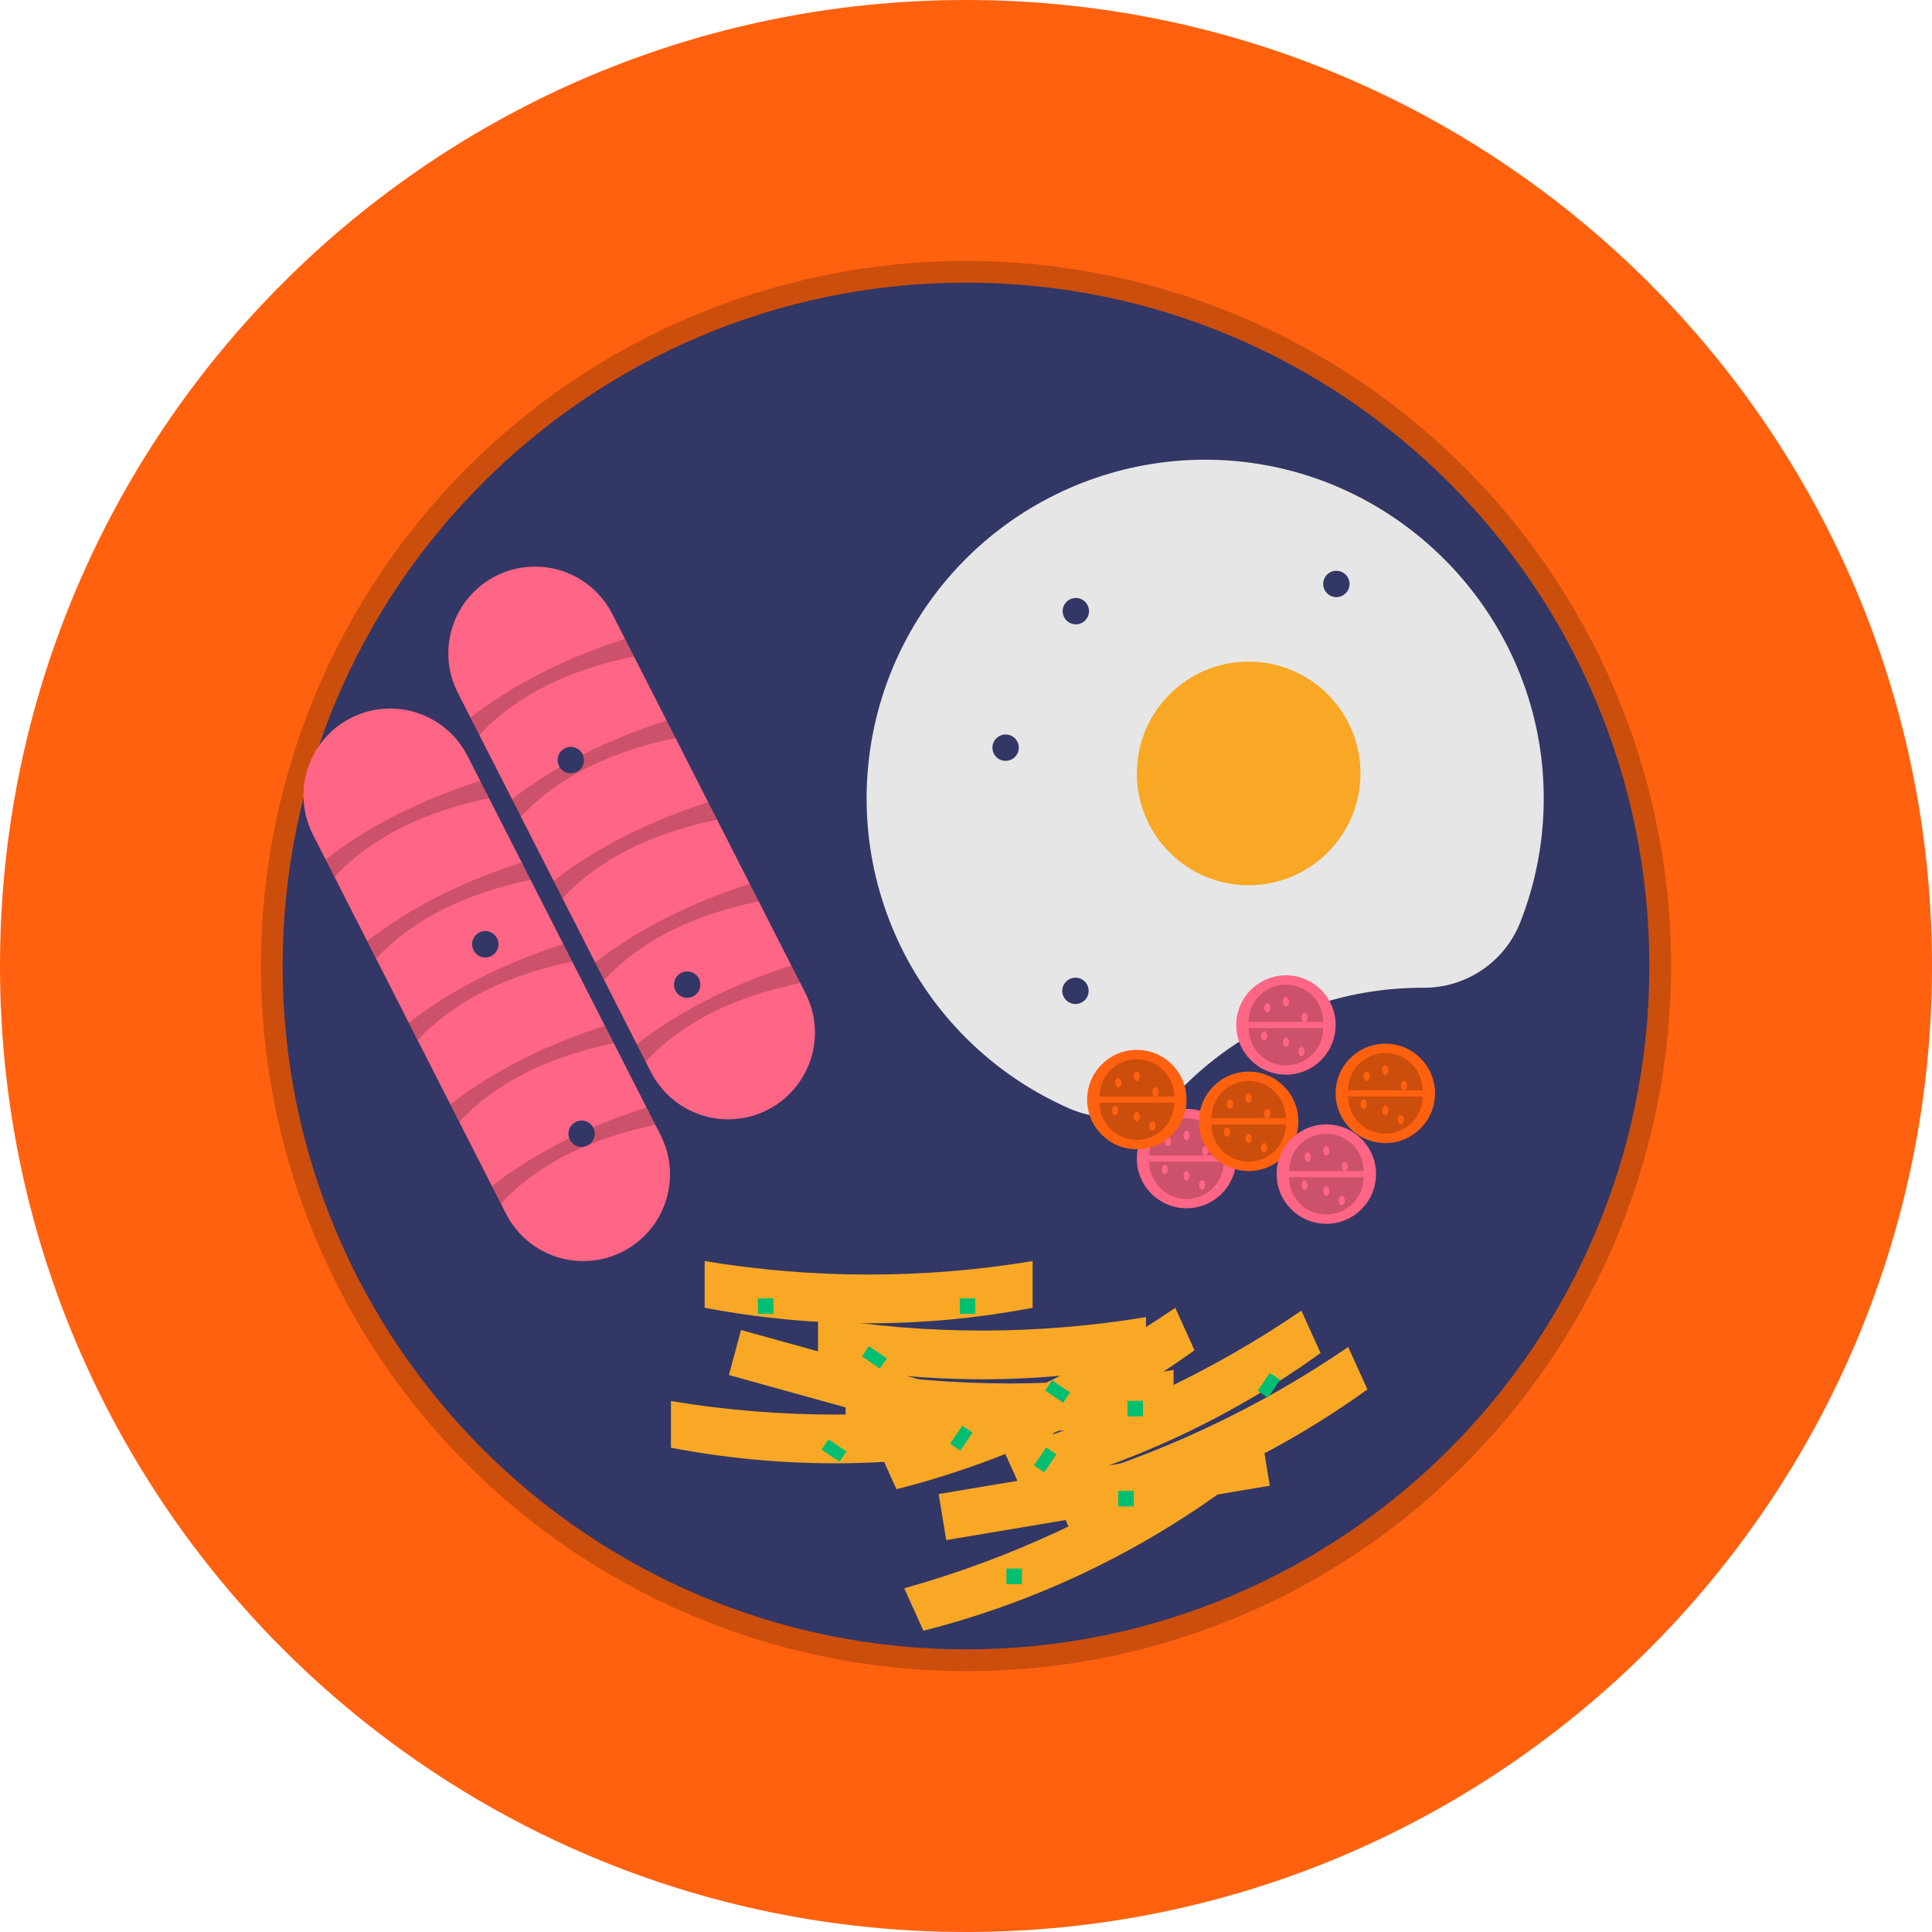 <svg width="90" height="90" viewBox="0 0 90 90" fill="none" xmlns="http://www.w3.org/2000/svg">
<path d="M45 90C69.853 90 90 69.853 90 45C90 20.147 69.853 0 45 0C20.147 0 0 20.147 0 45C0 69.853 20.147 90 45 90Z" fill="#FF610F"/>
<path opacity="0.2" d="M45 77.846C37.401 77.846 30.037 75.211 24.163 70.39C18.289 65.569 14.268 58.861 12.786 51.408C11.303 43.955 12.451 36.219 16.033 29.517C19.615 22.815 25.41 17.563 32.431 14.655C39.452 11.747 47.263 11.363 54.535 13.569C61.807 15.775 68.089 20.434 72.31 26.752C76.532 33.071 78.432 40.657 77.688 48.22C76.943 55.782 73.599 62.852 68.225 68.225C65.183 71.285 61.563 73.711 57.576 75.362C53.59 77.013 49.315 77.858 45 77.846ZM45 14.18C28.006 14.18 14.18 28.006 14.18 45C14.18 61.994 28.006 75.82 45 75.82C61.994 75.82 75.82 61.994 75.82 45C75.82 28.006 61.994 14.18 45 14.18Z" fill="black"/>
<path d="M45 76.833C62.581 76.833 76.833 62.581 76.833 45C76.833 27.419 62.581 13.167 45 13.167C27.419 13.167 13.167 27.419 13.167 45C13.167 62.581 27.419 76.833 45 76.833Z" fill="#323765"/>
<path d="M21.327 32.271C21.085 31.799 20.939 31.283 20.897 30.753C20.855 30.224 20.918 29.692 21.082 29.187C21.246 28.682 21.508 28.214 21.853 27.811C22.197 27.407 22.618 27.075 23.091 26.834C23.564 26.593 24.08 26.448 24.61 26.407C25.139 26.365 25.671 26.428 26.176 26.593C26.681 26.757 27.148 27.02 27.552 27.365C27.955 27.71 28.286 28.131 28.527 28.605L37.52 46.265C37.762 46.738 37.908 47.254 37.95 47.783C37.992 48.312 37.929 48.845 37.765 49.35C37.601 49.855 37.339 50.322 36.994 50.726C36.65 51.13 36.229 51.462 35.755 51.703C35.282 51.943 34.767 52.089 34.237 52.13C33.708 52.172 33.176 52.108 32.671 51.944C32.166 51.779 31.699 51.517 31.295 51.172C30.892 50.827 30.561 50.405 30.32 49.932L21.327 32.271Z" fill="#FF6584"/>
<path opacity="0.2" d="M22.33 34.241L21.915 33.426C23.986 31.817 26.419 30.633 29.115 29.759L29.53 30.575C26.612 31.182 24.13 32.307 22.33 34.241Z" fill="black"/>
<path opacity="0.2" d="M24.267 38.045L23.852 37.23C25.923 35.62 28.356 34.437 31.052 33.563L31.467 34.379C28.549 34.986 26.067 36.111 24.267 38.045Z" fill="black"/>
<path opacity="0.2" d="M26.204 41.849L25.789 41.034C27.86 39.424 30.293 38.24 32.989 37.367L33.404 38.182C30.486 38.79 28.004 39.914 26.204 41.849Z" fill="black"/>
<path opacity="0.2" d="M28.141 45.653L27.726 44.838C29.797 43.228 32.23 42.044 34.926 41.171L35.341 41.986C32.423 42.594 29.941 43.718 28.141 45.653Z" fill="black"/>
<path opacity="0.2" d="M30.078 49.457L29.663 48.642C31.735 47.032 34.167 45.848 36.863 44.975L37.278 45.79C34.361 46.398 31.878 47.522 30.078 49.457Z" fill="black"/>
<path d="M14.579 38.883C14.338 38.41 14.192 37.894 14.15 37.365C14.108 36.836 14.171 36.304 14.335 35.799C14.499 35.294 14.761 34.826 15.106 34.422C15.45 34.019 15.871 33.687 16.344 33.446C16.817 33.205 17.333 33.06 17.863 33.019C18.392 32.977 18.924 33.04 19.429 33.205C19.933 33.369 20.401 33.632 20.804 33.977C21.208 34.322 21.539 34.743 21.779 35.216L30.773 52.877C31.258 53.832 31.344 54.94 31.012 55.958C30.681 56.976 29.959 57.821 29.004 58.306C28.05 58.792 26.942 58.88 25.924 58.549C24.905 58.218 24.06 57.497 23.573 56.544L14.579 38.883Z" fill="#FF6584"/>
<path opacity="0.2" d="M15.583 40.853L15.168 40.038C17.239 38.428 19.672 37.244 22.368 36.371L22.783 37.186C19.865 37.794 17.383 38.918 15.583 40.853Z" fill="black"/>
<path opacity="0.2" d="M17.52 44.657L17.105 43.841C19.176 42.232 21.609 41.048 24.305 40.175L24.72 40.99C21.802 41.597 19.32 42.722 17.52 44.657Z" fill="black"/>
<path opacity="0.2" d="M19.457 48.46L19.041 47.645C21.113 46.036 23.546 44.852 26.242 43.979L26.657 44.794C23.739 45.401 21.256 46.526 19.457 48.46Z" fill="black"/>
<path opacity="0.2" d="M21.394 52.264L20.979 51.449C23.05 49.839 25.483 48.656 28.179 47.782L28.594 48.597C25.676 49.205 23.194 50.33 21.394 52.264Z" fill="black"/>
<path opacity="0.2" d="M23.331 56.068L22.916 55.253C24.987 53.643 27.42 52.459 30.116 51.586L30.531 52.401C27.613 53.009 25.131 54.133 23.331 56.068Z" fill="black"/>
<path d="M66.27 46.013L66.298 46.013C67.267 46.021 68.216 45.737 69.021 45.198C69.825 44.659 70.449 43.89 70.81 42.991C71.553 41.113 71.927 39.11 71.913 37.091C71.862 28.545 64.91 21.535 56.365 21.416C52.725 21.365 49.181 22.575 46.331 24.838C43.481 27.103 41.502 30.282 40.73 33.839C39.956 37.395 40.437 41.11 42.09 44.352C43.743 47.595 46.466 50.166 49.798 51.631C50.679 52.02 51.657 52.135 52.603 51.959C53.55 51.784 54.422 51.326 55.104 50.647C56.568 49.176 58.307 48.009 60.224 47.214C62.14 46.418 64.195 46.01 66.27 46.013Z" fill="#E6E6E6"/>
<path d="M58.167 41.238C61.044 41.238 63.376 38.906 63.376 36.029C63.376 33.152 61.044 30.82 58.167 30.82C55.29 30.82 52.958 33.152 52.958 36.029C52.958 38.906 55.29 41.238 58.167 41.238Z" fill="#F9A825"/>
<path d="M46.846 35.443C47.185 35.443 47.46 35.168 47.46 34.83C47.46 34.491 47.185 34.216 46.846 34.216C46.507 34.216 46.232 34.491 46.232 34.83C46.232 35.168 46.507 35.443 46.846 35.443Z" fill="#323765"/>
<path d="M26.589 36.022C26.928 36.022 27.203 35.747 27.203 35.408C27.203 35.069 26.928 34.795 26.589 34.795C26.25 34.795 25.976 35.069 25.976 35.408C25.976 35.747 26.25 36.022 26.589 36.022Z" fill="#323765"/>
<path d="M50.117 29.084C50.456 29.084 50.73 28.809 50.73 28.47C50.73 28.131 50.456 27.856 50.117 27.856C49.778 27.856 49.503 28.131 49.503 28.47C49.503 28.809 49.778 29.084 50.117 29.084Z" fill="#323765"/>
<path d="M50.099 46.771C50.438 46.771 50.713 46.496 50.713 46.158C50.713 45.819 50.438 45.544 50.099 45.544C49.76 45.544 49.485 45.819 49.485 46.158C49.485 46.496 49.76 46.771 50.099 46.771Z" fill="#323765"/>
<path d="M62.253 27.816C62.592 27.816 62.867 27.541 62.867 27.203C62.867 26.864 62.592 26.589 62.253 26.589C61.914 26.589 61.64 26.864 61.64 27.203C61.64 27.541 61.914 27.816 62.253 27.816Z" fill="#323765"/>
<path d="M22.607 44.601C22.946 44.601 23.221 44.326 23.221 43.987C23.221 43.648 22.946 43.373 22.607 43.373C22.268 43.373 21.993 43.648 21.993 43.987C21.993 44.326 22.268 44.601 22.607 44.601Z" fill="#323765"/>
<path d="M27.093 53.427C27.432 53.427 27.706 53.152 27.706 52.813C27.706 52.475 27.432 52.2 27.093 52.2C26.754 52.2 26.479 52.475 26.479 52.813C26.479 53.152 26.754 53.427 27.093 53.427Z" fill="#323765"/>
<path d="M55.273 56.286C56.552 56.286 57.588 55.25 57.588 53.971C57.588 52.693 56.552 51.656 55.273 51.656C53.995 51.656 52.958 52.693 52.958 53.971C52.958 55.25 53.995 56.286 55.273 56.286Z" fill="#FF6584"/>
<path opacity="0.2" d="M57.01 54.116C57.01 54.576 56.827 55.018 56.501 55.344C56.176 55.669 55.734 55.852 55.273 55.852C54.813 55.852 54.371 55.669 54.046 55.344C53.72 55.018 53.537 54.576 53.537 54.116" fill="black"/>
<path opacity="0.2" d="M53.537 53.826C53.537 53.366 53.72 52.924 54.046 52.599C54.371 52.273 54.813 52.09 55.273 52.09C55.734 52.09 56.176 52.273 56.501 52.599C56.827 52.924 57.01 53.366 57.01 53.826" fill="black"/>
<path d="M54.405 53.392C54.485 53.392 54.55 53.295 54.55 53.175C54.55 53.055 54.485 52.958 54.405 52.958C54.325 52.958 54.26 53.055 54.26 53.175C54.26 53.295 54.325 53.392 54.405 53.392Z" fill="#FF6584"/>
<path d="M55.274 53.103C55.353 53.103 55.418 53.006 55.418 52.886C55.418 52.766 55.353 52.669 55.274 52.669C55.194 52.669 55.129 52.766 55.129 52.886C55.129 53.006 55.194 53.103 55.274 53.103Z" fill="#FF6584"/>
<path d="M55.274 54.984C55.353 54.984 55.418 54.887 55.418 54.767C55.418 54.647 55.353 54.55 55.274 54.55C55.194 54.55 55.129 54.647 55.129 54.767C55.129 54.887 55.194 54.984 55.274 54.984Z" fill="#FF6584"/>
<path d="M56.142 53.826C56.222 53.826 56.286 53.729 56.286 53.609C56.286 53.489 56.222 53.392 56.142 53.392C56.062 53.392 55.997 53.489 55.997 53.609C55.997 53.729 56.062 53.826 56.142 53.826Z" fill="#FF6584"/>
<path d="M55.997 55.418C56.077 55.418 56.141 55.321 56.141 55.201C56.141 55.081 56.077 54.984 55.997 54.984C55.917 54.984 55.852 55.081 55.852 55.201C55.852 55.321 55.917 55.418 55.997 55.418Z" fill="#FF6584"/>
<path d="M54.261 54.694C54.341 54.694 54.406 54.597 54.406 54.477C54.406 54.358 54.341 54.26 54.261 54.26C54.181 54.26 54.116 54.358 54.116 54.477C54.116 54.597 54.181 54.694 54.261 54.694Z" fill="#FF6584"/>
<path d="M59.904 50.064C61.182 50.064 62.219 49.028 62.219 47.749C62.219 46.471 61.182 45.434 59.904 45.434C58.625 45.434 57.588 46.471 57.588 47.749C57.588 49.028 58.625 50.064 59.904 50.064Z" fill="#FF6584"/>
<path opacity="0.2" d="M61.64 47.894C61.64 48.354 61.457 48.796 61.131 49.122C60.806 49.447 60.364 49.63 59.903 49.63C59.443 49.63 59.001 49.447 58.675 49.122C58.35 48.796 58.167 48.354 58.167 47.894" fill="black"/>
<path opacity="0.2" d="M58.167 47.605C58.167 47.144 58.35 46.702 58.675 46.377C59.001 46.051 59.443 45.868 59.903 45.868C60.364 45.868 60.806 46.051 61.131 46.377C61.457 46.702 61.64 47.144 61.64 47.605" fill="black"/>
<path d="M59.035 47.17C59.115 47.17 59.18 47.073 59.18 46.953C59.18 46.834 59.115 46.736 59.035 46.736C58.955 46.736 58.891 46.834 58.891 46.953C58.891 47.073 58.955 47.17 59.035 47.17Z" fill="#FF6584"/>
<path d="M59.904 46.881C59.983 46.881 60.048 46.784 60.048 46.664C60.048 46.544 59.983 46.447 59.904 46.447C59.824 46.447 59.759 46.544 59.759 46.664C59.759 46.784 59.824 46.881 59.904 46.881Z" fill="#FF6584"/>
<path d="M59.904 48.762C59.983 48.762 60.048 48.665 60.048 48.545C60.048 48.425 59.983 48.328 59.904 48.328C59.824 48.328 59.759 48.425 59.759 48.545C59.759 48.665 59.824 48.762 59.904 48.762Z" fill="#FF6584"/>
<path d="M60.772 47.605C60.852 47.605 60.916 47.507 60.916 47.388C60.916 47.268 60.852 47.17 60.772 47.17C60.692 47.17 60.627 47.268 60.627 47.388C60.627 47.507 60.692 47.605 60.772 47.605Z" fill="#FF6584"/>
<path d="M60.627 49.196C60.707 49.196 60.772 49.099 60.772 48.979C60.772 48.859 60.707 48.762 60.627 48.762C60.547 48.762 60.482 48.859 60.482 48.979C60.482 49.099 60.547 49.196 60.627 49.196Z" fill="#FF6584"/>
<path d="M58.891 48.473C58.971 48.473 59.035 48.376 59.035 48.256C59.035 48.136 58.971 48.039 58.891 48.039C58.811 48.039 58.746 48.136 58.746 48.256C58.746 48.376 58.811 48.473 58.891 48.473Z" fill="#FF6584"/>
<path d="M64.534 53.248C65.812 53.248 66.849 52.211 66.849 50.932C66.849 49.654 65.812 48.617 64.534 48.617C63.255 48.617 62.219 49.654 62.219 50.932C62.219 52.211 63.255 53.248 64.534 53.248Z" fill="#FF610F"/>
<path opacity="0.2" d="M66.27 51.077C66.27 51.538 66.087 51.979 65.761 52.305C65.436 52.631 64.994 52.813 64.534 52.813C64.073 52.813 63.632 52.631 63.306 52.305C62.98 51.979 62.797 51.538 62.797 51.077" fill="black"/>
<path opacity="0.2" d="M62.797 50.788C62.797 50.327 62.98 49.886 63.306 49.56C63.632 49.234 64.073 49.051 64.534 49.051C64.994 49.051 65.436 49.234 65.761 49.56C66.087 49.886 66.27 50.327 66.27 50.788" fill="black"/>
<path d="M63.665 50.354C63.745 50.354 63.81 50.257 63.81 50.137C63.81 50.017 63.745 49.92 63.665 49.92C63.585 49.92 63.52 50.017 63.52 50.137C63.52 50.257 63.585 50.354 63.665 50.354Z" fill="#FF610F"/>
<path d="M64.534 50.064C64.614 50.064 64.678 49.967 64.678 49.847C64.678 49.727 64.614 49.63 64.534 49.63C64.454 49.63 64.389 49.727 64.389 49.847C64.389 49.967 64.454 50.064 64.534 50.064Z" fill="#FF610F"/>
<path d="M64.534 51.945C64.614 51.945 64.678 51.848 64.678 51.728C64.678 51.608 64.614 51.511 64.534 51.511C64.454 51.511 64.389 51.608 64.389 51.728C64.389 51.848 64.454 51.945 64.534 51.945Z" fill="#FF610F"/>
<path d="M65.401 50.788C65.481 50.788 65.546 50.691 65.546 50.571C65.546 50.451 65.481 50.354 65.401 50.354C65.322 50.354 65.257 50.451 65.257 50.571C65.257 50.691 65.322 50.788 65.401 50.788Z" fill="#FF610F"/>
<path d="M65.257 52.38C65.337 52.38 65.402 52.282 65.402 52.162C65.402 52.042 65.337 51.945 65.257 51.945C65.177 51.945 65.112 52.042 65.112 52.162C65.112 52.282 65.177 52.38 65.257 52.38Z" fill="#FF610F"/>
<path d="M63.521 51.656C63.601 51.656 63.665 51.559 63.665 51.439C63.665 51.319 63.601 51.222 63.521 51.222C63.441 51.222 63.376 51.319 63.376 51.439C63.376 51.559 63.441 51.656 63.521 51.656Z" fill="#FF610F"/>
<path d="M52.958 53.537C54.237 53.537 55.273 52.501 55.273 51.222C55.273 49.943 54.237 48.907 52.958 48.907C51.68 48.907 50.643 49.943 50.643 51.222C50.643 52.501 51.68 53.537 52.958 53.537Z" fill="#FF610F"/>
<path opacity="0.2" d="M54.694 51.367C54.694 51.827 54.511 52.269 54.186 52.594C53.86 52.92 53.419 53.103 52.958 53.103C52.498 53.103 52.056 52.92 51.73 52.594C51.405 52.269 51.222 51.827 51.222 51.367" fill="black"/>
<path opacity="0.2" d="M51.222 51.077C51.222 50.617 51.405 50.175 51.73 49.849C52.056 49.524 52.498 49.341 52.958 49.341C53.419 49.341 53.86 49.524 54.186 49.849C54.511 50.175 54.694 50.617 54.694 51.077" fill="black"/>
<path d="M52.09 50.643C52.17 50.643 52.235 50.546 52.235 50.426C52.235 50.306 52.17 50.209 52.09 50.209C52.01 50.209 51.945 50.306 51.945 50.426C51.945 50.546 52.01 50.643 52.09 50.643Z" fill="#FF610F"/>
<path d="M52.958 50.354C53.038 50.354 53.103 50.257 53.103 50.137C53.103 50.017 53.038 49.92 52.958 49.92C52.878 49.92 52.813 50.017 52.813 50.137C52.813 50.257 52.878 50.354 52.958 50.354Z" fill="#FF610F"/>
<path d="M52.958 52.235C53.038 52.235 53.103 52.138 53.103 52.018C53.103 51.898 53.038 51.801 52.958 51.801C52.878 51.801 52.813 51.898 52.813 52.018C52.813 52.138 52.878 52.235 52.958 52.235Z" fill="#FF610F"/>
<path d="M53.826 51.077C53.906 51.077 53.971 50.98 53.971 50.86C53.971 50.74 53.906 50.643 53.826 50.643C53.746 50.643 53.682 50.74 53.682 50.86C53.682 50.98 53.746 51.077 53.826 51.077Z" fill="#FF610F"/>
<path d="M53.682 52.669C53.762 52.669 53.827 52.572 53.827 52.452C53.827 52.332 53.762 52.235 53.682 52.235C53.602 52.235 53.537 52.332 53.537 52.452C53.537 52.572 53.602 52.669 53.682 52.669Z" fill="#FF610F"/>
<path d="M51.946 51.945C52.025 51.945 52.09 51.848 52.09 51.728C52.09 51.608 52.025 51.511 51.946 51.511C51.866 51.511 51.801 51.608 51.801 51.728C51.801 51.848 51.866 51.945 51.946 51.945Z" fill="#FF610F"/>
<path d="M58.167 54.55C59.446 54.55 60.482 53.513 60.482 52.235C60.482 50.956 59.446 49.92 58.167 49.92C56.889 49.92 55.852 50.956 55.852 52.235C55.852 53.513 56.889 54.55 58.167 54.55Z" fill="#FF610F"/>
<path opacity="0.2" d="M59.903 52.379C59.903 52.607 59.858 52.833 59.771 53.044C59.684 53.255 59.556 53.446 59.395 53.607C59.233 53.768 59.042 53.896 58.831 53.984C58.621 54.071 58.395 54.116 58.167 54.116C57.939 54.116 57.713 54.071 57.502 53.984C57.292 53.896 57.1 53.768 56.939 53.607C56.778 53.446 56.65 53.255 56.563 53.044C56.476 52.833 56.431 52.607 56.431 52.379" fill="black"/>
<path opacity="0.2" d="M56.431 52.09C56.431 51.862 56.476 51.636 56.563 51.426C56.65 51.215 56.778 51.023 56.939 50.862C57.1 50.701 57.292 50.573 57.502 50.486C57.713 50.399 57.939 50.354 58.167 50.354C58.395 50.354 58.621 50.399 58.831 50.486C59.042 50.573 59.233 50.701 59.395 50.862C59.556 51.023 59.684 51.215 59.771 51.426C59.858 51.636 59.903 51.862 59.903 52.09" fill="black"/>
<path d="M57.299 51.656C57.379 51.656 57.444 51.559 57.444 51.439C57.444 51.319 57.379 51.222 57.299 51.222C57.219 51.222 57.154 51.319 57.154 51.439C57.154 51.559 57.219 51.656 57.299 51.656Z" fill="#FF610F"/>
<path d="M58.167 51.367C58.247 51.367 58.312 51.269 58.312 51.15C58.312 51.03 58.247 50.932 58.167 50.932C58.087 50.932 58.023 51.03 58.023 51.15C58.023 51.269 58.087 51.367 58.167 51.367Z" fill="#FF610F"/>
<path d="M58.167 53.248C58.247 53.248 58.312 53.151 58.312 53.031C58.312 52.911 58.247 52.813 58.167 52.813C58.087 52.813 58.023 52.911 58.023 53.031C58.023 53.151 58.087 53.248 58.167 53.248Z" fill="#FF610F"/>
<path d="M59.035 52.09C59.115 52.09 59.18 51.993 59.18 51.873C59.18 51.753 59.115 51.656 59.035 51.656C58.955 51.656 58.891 51.753 58.891 51.873C58.891 51.993 58.955 52.09 59.035 52.09Z" fill="#FF610F"/>
<path d="M58.891 53.682C58.971 53.682 59.035 53.584 59.035 53.465C59.035 53.345 58.971 53.248 58.891 53.248C58.811 53.248 58.746 53.345 58.746 53.465C58.746 53.584 58.811 53.682 58.891 53.682Z" fill="#FF610F"/>
<path d="M57.154 52.958C57.234 52.958 57.299 52.861 57.299 52.741C57.299 52.621 57.234 52.524 57.154 52.524C57.075 52.524 57.01 52.621 57.01 52.741C57.01 52.861 57.075 52.958 57.154 52.958Z" fill="#FF610F"/>
<path d="M61.785 57.01C63.063 57.01 64.1 55.973 64.1 54.694C64.1 53.416 63.063 52.379 61.785 52.379C60.506 52.379 59.47 53.416 59.47 54.694C59.47 55.973 60.506 57.01 61.785 57.01Z" fill="#FF6584"/>
<path opacity="0.2" d="M63.52 54.839C63.52 55.3 63.338 55.741 63.012 56.067C62.686 56.393 62.245 56.576 61.784 56.576C61.324 56.576 60.882 56.393 60.556 56.067C60.231 55.741 60.048 55.3 60.048 54.839" fill="black"/>
<path opacity="0.2" d="M60.048 54.55C60.048 54.089 60.231 53.648 60.556 53.322C60.882 52.996 61.324 52.813 61.784 52.813C62.245 52.813 62.686 52.996 63.012 53.322C63.338 53.648 63.52 54.089 63.52 54.55" fill="black"/>
<path d="M60.916 54.116C60.996 54.116 61.061 54.019 61.061 53.899C61.061 53.779 60.996 53.682 60.916 53.682C60.836 53.682 60.772 53.779 60.772 53.899C60.772 54.019 60.836 54.116 60.916 54.116Z" fill="#FF6584"/>
<path d="M61.784 53.826C61.864 53.826 61.929 53.729 61.929 53.609C61.929 53.489 61.864 53.392 61.784 53.392C61.704 53.392 61.64 53.489 61.64 53.609C61.64 53.729 61.704 53.826 61.784 53.826Z" fill="#FF6584"/>
<path d="M61.784 55.707C61.864 55.707 61.929 55.61 61.929 55.49C61.929 55.37 61.864 55.273 61.784 55.273C61.704 55.273 61.64 55.37 61.64 55.49C61.64 55.61 61.704 55.707 61.784 55.707Z" fill="#FF6584"/>
<path d="M62.653 54.55C62.732 54.55 62.797 54.453 62.797 54.333C62.797 54.213 62.732 54.116 62.653 54.116C62.573 54.116 62.508 54.213 62.508 54.333C62.508 54.453 62.573 54.55 62.653 54.55Z" fill="#FF6584"/>
<path d="M62.508 56.141C62.588 56.141 62.653 56.044 62.653 55.924C62.653 55.804 62.588 55.707 62.508 55.707C62.428 55.707 62.363 55.804 62.363 55.924C62.363 56.044 62.428 56.141 62.508 56.141Z" fill="#FF6584"/>
<path d="M60.772 55.418C60.852 55.418 60.916 55.321 60.916 55.201C60.916 55.081 60.852 54.984 60.772 54.984C60.692 54.984 60.627 55.081 60.627 55.201C60.627 55.321 60.692 55.418 60.772 55.418Z" fill="#FF6584"/>
<path d="M32.012 46.482C32.351 46.482 32.626 46.207 32.626 45.868C32.626 45.529 32.351 45.255 32.012 45.255C31.673 45.255 31.398 45.529 31.398 45.868C31.398 46.207 31.673 46.482 32.012 46.482Z" fill="#323765"/>
<path d="M48.693 68.142L33.955 64.055L34.52 61.958L49.257 66.045L48.693 68.142Z" fill="#F9A825"/>
<path d="M46.532 67.441C41.485 68.407 36.301 68.407 31.254 67.441V65.267C36.312 66.106 41.474 66.106 46.532 65.267V67.441Z" fill="#F9A825"/>
<path d="M48.103 60.92C43.056 61.886 37.871 61.886 32.825 60.92V58.746C37.883 59.584 43.044 59.584 48.103 58.746V60.92Z" fill="#F9A825"/>
<path d="M53.385 63.528C48.339 64.494 43.154 64.494 38.107 63.528V61.355C43.166 62.193 48.327 62.193 53.385 61.355V63.528Z" fill="#F9A825"/>
<path d="M54.67 65.992C49.624 66.958 44.439 66.958 39.393 65.992V63.818C44.451 64.656 49.612 64.656 54.67 63.818V65.992Z" fill="#F9A825"/>
<path d="M59.151 69.211L44.078 71.743L43.728 69.598L58.801 67.067L59.151 69.211Z" fill="#F9A825"/>
<path d="M56.9 69.49C52.721 72.502 48.011 74.699 43.017 75.965L42.123 73.989C47.073 72.603 51.762 70.416 56.005 67.515L56.9 69.49Z" fill="#F9A825"/>
<path d="M55.643 62.899C51.464 65.911 46.755 68.108 41.761 69.373L40.867 67.398C45.816 66.012 50.506 63.825 54.749 60.923L55.643 62.899Z" fill="#F9A825"/>
<path d="M61.517 63.03C57.338 66.042 52.628 68.239 47.635 69.505L46.74 67.529C51.69 66.143 56.38 63.956 60.623 61.055L61.517 63.03Z" fill="#F9A825"/>
<path d="M63.699 64.724C59.52 67.736 54.81 69.933 49.816 71.199L48.922 69.224C53.872 67.838 58.561 65.65 62.804 62.749L63.699 64.724Z" fill="#F9A825"/>
<path d="M45.434 60.482H44.711V61.206H45.434V60.482Z" fill="#00BF71"/>
<path d="M47.604 73.071H46.881V73.794H47.604V73.071Z" fill="#00BF71"/>
<path d="M36.029 60.482H35.306V61.206H36.029V60.482Z" fill="#00BF71"/>
<path d="M52.813 69.453H52.09V70.177H52.813V69.453Z" fill="#00BF71"/>
<path d="M53.248 65.257H52.524V65.981H53.248V65.257Z" fill="#00BF71"/>
<path d="M41.313 63.276L40.475 62.708L40.15 63.187L40.988 63.755L41.313 63.276Z" fill="#00BF71"/>
<path d="M49.85 64.868L49.012 64.299L48.687 64.778L49.525 65.347L49.85 64.868Z" fill="#00BF71"/>
<path d="M39.432 67.617L38.594 67.049L38.269 67.528L39.107 68.096L39.432 67.617Z" fill="#00BF71"/>
<path d="M44.738 67.575L45.307 66.737L44.828 66.412L44.259 67.25L44.738 67.575Z" fill="#00BF71"/>
<path d="M48.645 68.588L49.213 67.75L48.734 67.425L48.166 68.263L48.645 68.588Z" fill="#00BF71"/>
<path d="M59.064 65.115L59.632 64.277L59.153 63.952L58.585 64.79L59.064 65.115Z" fill="#00BF71"/>
</svg>
